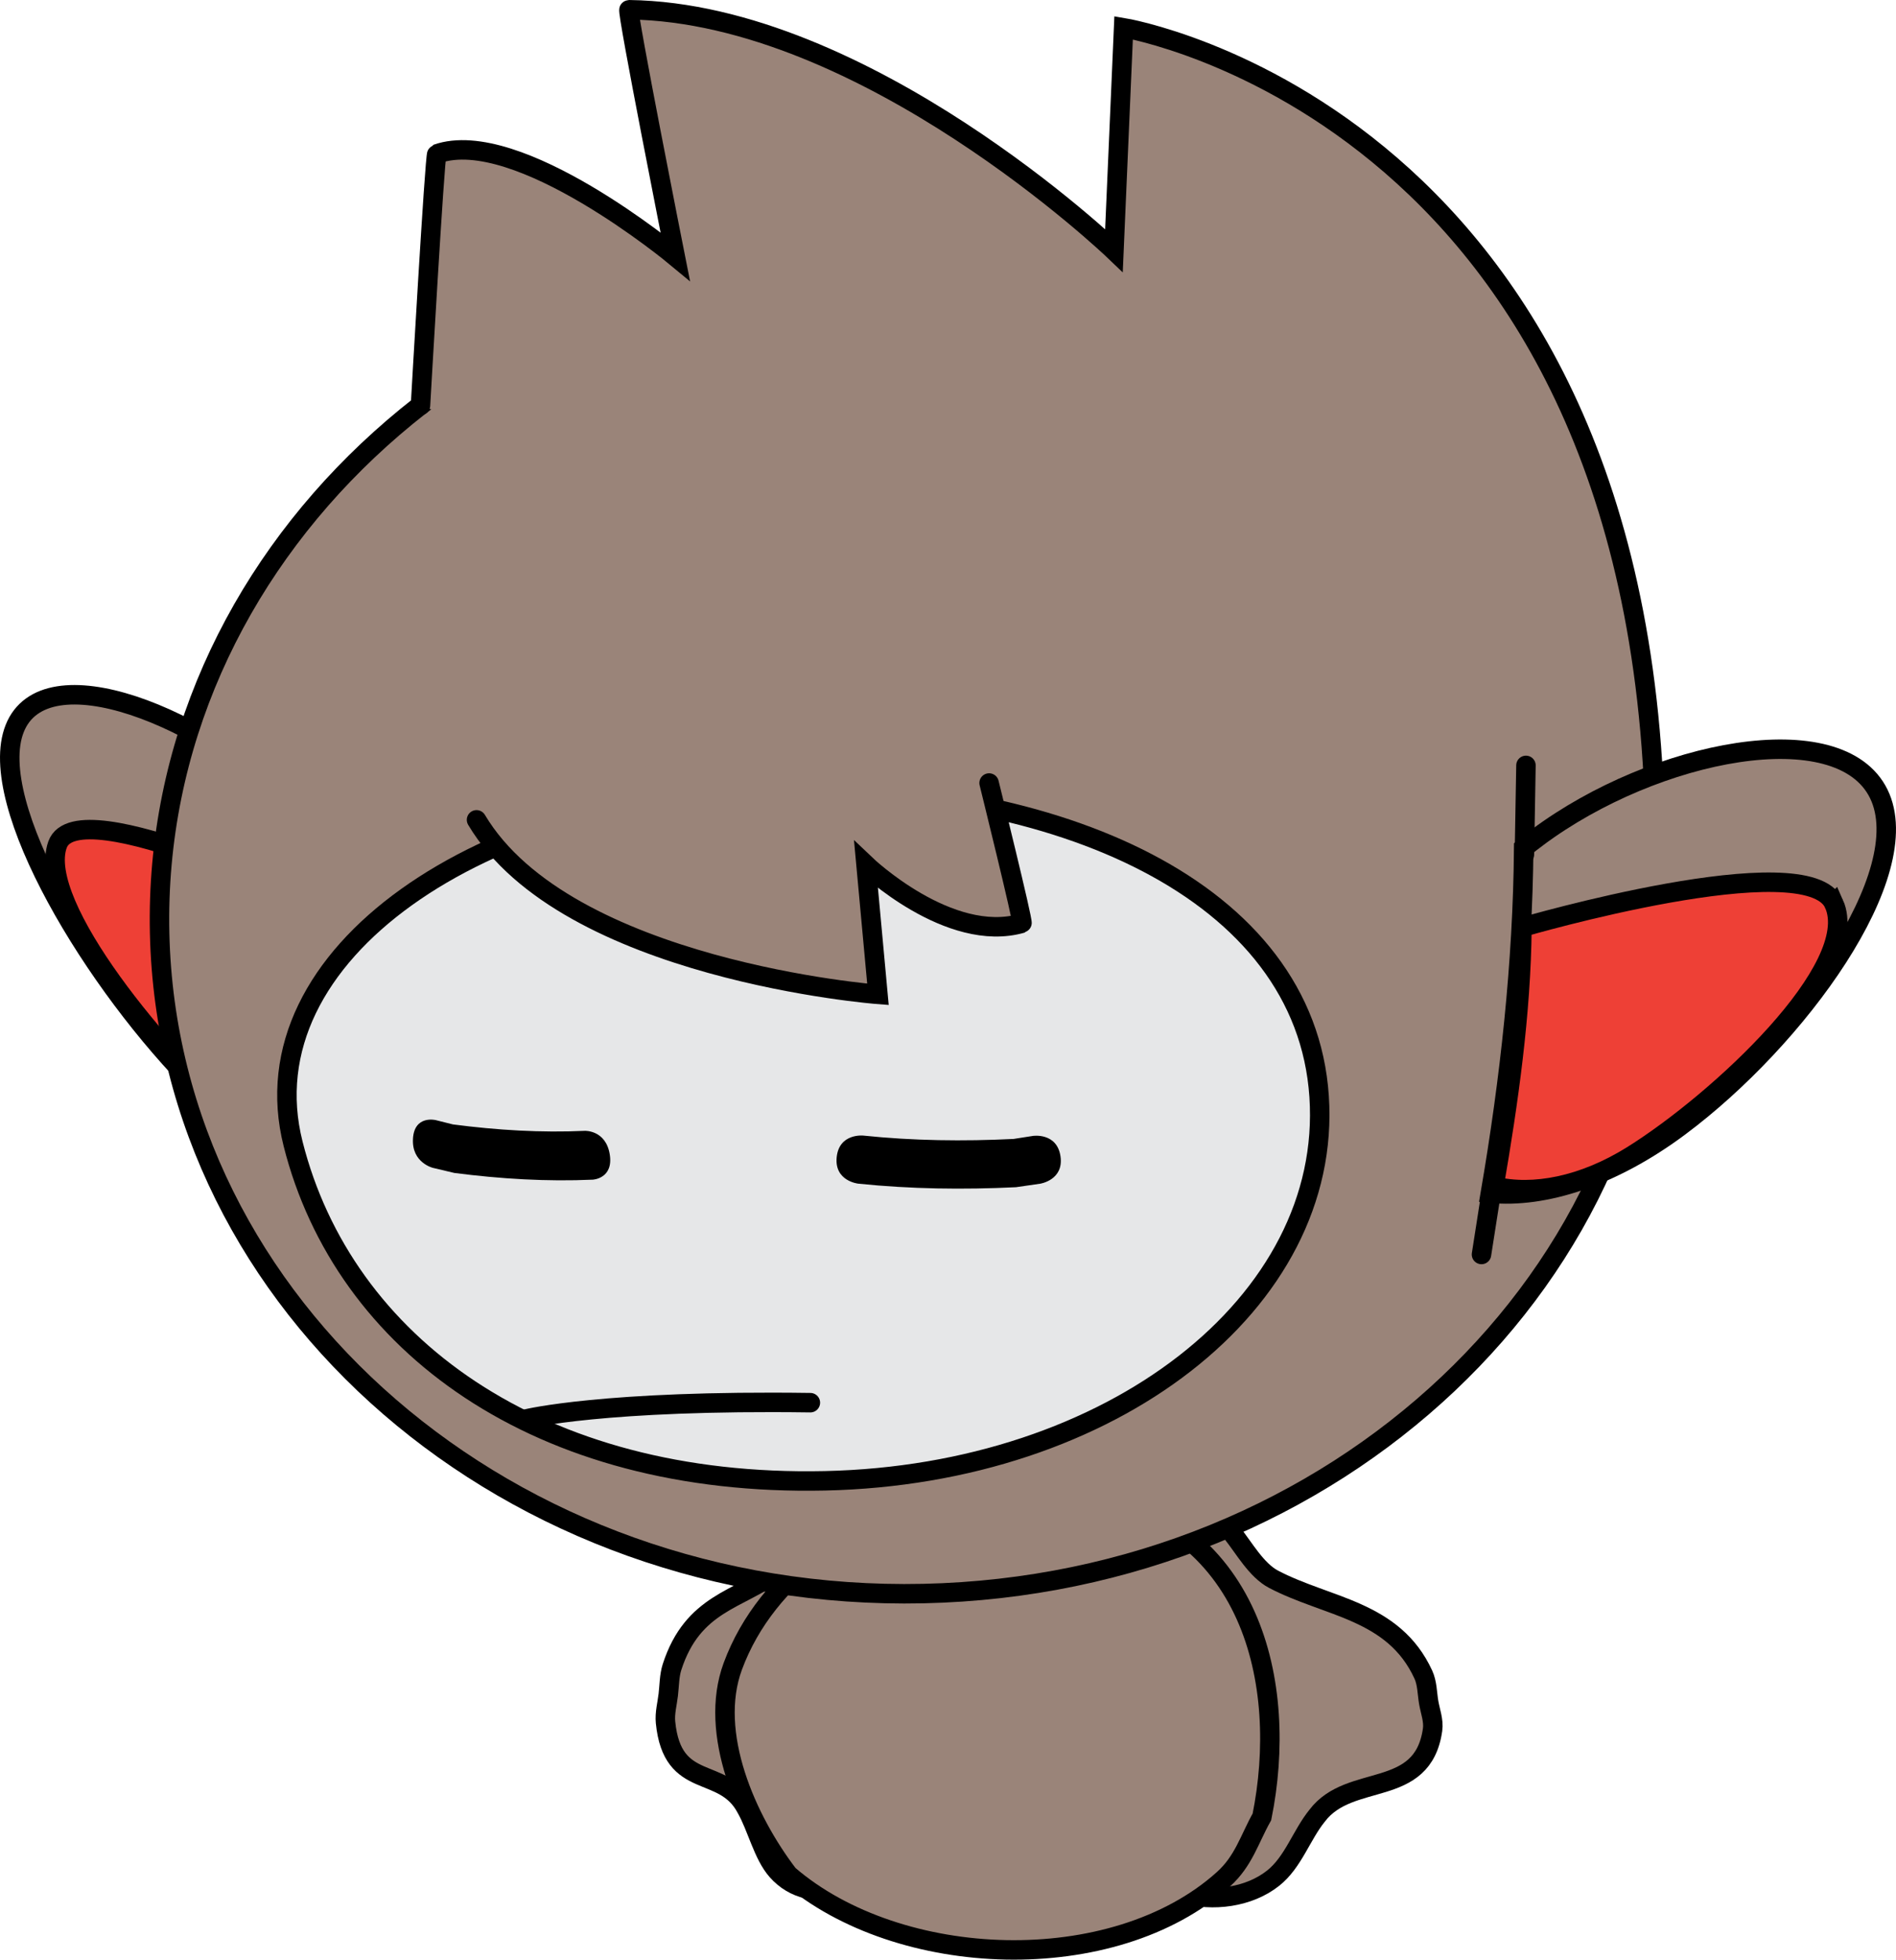 <svg version="1.1" xmlns="http://www.w3.org/2000/svg" xmlns:xlink="http://www.w3.org/1999/xlink" width="116.872" height="120.731" viewBox="0,0,116.872,120.731"><g transform="translate(-189.32,-120.438)"><g stroke-miterlimit="10"><path d="M240.635,214.77l0.158,-0.015c0.376,0.281 0.752,0.562 1.128,0.842c2.225,4.026 0.475,6.676 -0.13,10.819c-0.195,1.338 0.735,1.833 1.109,2.645c0.284,0.616 0.671,2.725 0.65,3.514c-0.119,4.297 -4.246,5.484 -6.335,3.115c-0.863,-0.979 -1.215,-2.645 -1.895,-3.847c-1.417,-2.682 -4.551,-1 -4.976,-5.297c-0.056,-0.566 0.103,-1.134 0.169,-1.697c0.067,-0.569 0.061,-1.174 0.229,-1.698c1.282,-3.985 4.141,-4.133 6.459,-5.875c0.741,-0.557 1.273,-1.936 1.775,-2.833c0,0 0.601,-1.074 1.352,-0.215c0.153,0.175 0.25,0.359 0.307,0.541z" fill="#9a8479" stroke="#000000" stroke-width="1.2" stroke-linecap="butt"/><path d="M263.35,214.684c1.074,-0.859 1.933,0.215 1.933,0.215c0.718,0.897 1.479,2.276 2.538,2.833c3.314,1.742 7.402,1.89 9.235,5.875c0.241,0.524 0.233,1.13 0.328,1.698c0.095,0.564 0.322,1.131 0.242,1.697c-0.607,4.297 -5.088,2.615 -7.115,5.297c-0.973,1.201 -1.475,2.868 -2.709,3.847c-2.986,2.369 -8.888,1.182 -9.058,-3.115c-0.031,-0.789 0.523,-2.898 0.929,-3.514c0.535,-0.813 1.866,-1.308 1.586,-2.645c-0.865,-4.144 -3.368,-6.793 -0.187,-10.819c0.538,-0.281 1.075,-0.562 1.613,-0.842l0.226,0.015c0.082,-0.182 0.22,-0.366 0.439,-0.541z" fill="#9a8479" stroke="#000000" stroke-width="1.2" stroke-linecap="butt"/><path d="M255.571,212.354c11.05,1.637 13.171,11.932 11.536,20.017c-0.776,1.38 -1.119,2.719 -2.381,3.852c-6.775,6.085 -20.008,5.587 -26.808,-0.286c-2.595,-3.396 -4.954,-8.716 -3.426,-12.845c2.076,-5.61 7.808,-9.598 14.376,-10.552c2.027,0 3.731,-0.039 5.477,0.134c0.478,-0.429 1.226,-0.32 1.226,-0.32z" fill="#9a8479" stroke="#000000" stroke-width="1.2" stroke-linecap="butt"/><path d="M208.26,170.76c0.255,0.254 0.506,0.51 0.752,0.77c0.352,7.145 1.331,14.416 2.649,21.599c-2.789,-0.1 -6.417,-1.981 -10.072,-5.61c-6.435,-6.389 -13.203,-17.575 -11.361,-22.203c1.842,-4.628 11.597,-0.945 18.032,5.444z" fill="#9a8479" stroke="#000000" stroke-width="1.2" stroke-linecap="butt"/><path d="M208.992,171.935l-0.314,-5.524" fill="none" stroke="#000000" stroke-width="1.2" stroke-linecap="round"/><path d="M211.382,191.708l0.907,5.284" fill="none" stroke="#000000" stroke-width="1.2" stroke-linecap="round"/><path d="M209.312,176.451c0.267,5.354 1.172,10.956 2.143,16.222c-2.031,0.261 -4.675,-0.722 -7.342,-3.022c-4.695,-4.049 -12.581,-13.46 -11.247,-17.178c1.247,-3.475 16.446,3.978 16.446,3.978z" fill="#ee4036" stroke="#000000" stroke-width="1.2" stroke-linecap="butt"/><path d="M199.16,177.947c-0.526,-23.011 19.698,-42.113 45.172,-42.664c25.474,-0.551 46.552,17.656 47.078,40.668c0.526,23.011 -19.698,42.113 -45.172,42.664c-25.474,0.551 -46.552,-17.656 -47.078,-40.668z" fill="#9a8479" stroke="#000000" stroke-width="1.2" stroke-linecap="butt"/><path d="M215.239,145.422c0,0 0.882,-15.458 1.009,-15.502c4.98,-1.748 14.694,6.316 14.694,6.316c0,0 -3.016,-15.2 -2.848,-15.198c14.592,0.191 29.892,14.834 29.892,14.834l0.595,-13.724c0,0 33.024,5.43 32.776,51.482" fill="#9a8479" stroke="#000000" stroke-width="1.2" stroke-linecap="round"/><path d="M236.85,169.018c17.677,-0.383 32.929,6.273 33.782,18.969c0.853,12.696 -12.786,23.298 -30.463,23.681c-17.677,0.383 -29.661,-8.42 -32.781,-20.756c-2.968,-11.734 11.786,-21.512 29.463,-21.894z" fill="#e6e7e8" stroke="#000000" stroke-width="1.2" stroke-linecap="butt"/><path d="M218.693,170.947c0,0 10.315,-3.883 15.65,-4.266c5.193,-0.373 15.946,1.998 15.946,1.998c0,0 2.131,8.611 2.025,8.641c-4.485,1.29 -9.61,-3.591 -9.61,-3.591l0.734,7.971c0,0 -19.219,-1.476 -24.744,-10.752z" fill="#9a8479" stroke="#000000" stroke-width="0" stroke-linecap="round"/><path d="M250.289,168.678c0,0 2.131,8.611 2.025,8.641c-4.485,1.29 -9.61,-3.591 -9.61,-3.591l0.734,7.971c0,0 -19.219,-1.476 -24.744,-10.752" fill="none" stroke="#000000" stroke-width="1.2" stroke-linecap="round"/><path d="M284.093,172.023c7.286,-5.417 18.629,-7.605 21.037,-2.676c2.408,4.929 -5.032,15.109 -12.317,20.526c-4.139,3.077 -8.331,4.404 -11.623,4.074c1.199,-7.005 1.993,-14.15 2.053,-21.266c0.277,-0.223 0.561,-0.442 0.85,-0.657z" fill="#9a8479" stroke="#000000" stroke-width="1.2" stroke-linecap="butt"/><path d="M283.286,173.088l0.096,-5.495" fill="none" stroke="#000000" stroke-width="1.2" stroke-linecap="round"/><path d="M281.449,192.562l-0.808,5.162" fill="none" stroke="#000000" stroke-width="1.2" stroke-linecap="round"/><path d="M302.371,176.119c1.762,3.937 -7.088,12.163 -12.434,15.501c-3.037,1.896 -6.112,2.474 -8.525,1.898c0.884,-5.135 1.674,-10.616 1.723,-15.948c0,0 17.589,-5.131 19.236,-1.451z" fill="#ee4036" stroke="#000000" stroke-width="1.2" stroke-linecap="butt"/><path d="M221.772,207.855c0,0 4.77,-1.178 17.5,-1" fill="none" stroke="#000000" stroke-width="1.2" stroke-linecap="round"/><path d="M252.996,190.419c0,0 1.472,-0.22 1.693,1.252c0.22,1.472 -1.252,1.693 -1.252,1.693l-1.493,0.216c-3.235,0.156 -6.498,0.115 -9.722,-0.219c0,0 -1.481,-0.154 -1.327,-1.635c0.154,-1.481 1.635,-1.327 1.635,-1.327c3.071,0.321 6.187,0.36 9.269,0.207l1.198,-0.187z" fill="#000000" stroke="none" stroke-width="0.5" stroke-linecap="butt"/><path d="M214.775,190.597c0.084,-1.471 1.395,-1.153 1.395,-1.153l1.067,0.267c2.72,0.356 5.456,0.52 8.132,0.396c0,0 1.29,-0.059 1.536,1.445c0.245,1.504 -1.045,1.563 -1.045,1.563c-2.809,0.127 -5.675,-0.045 -8.53,-0.413l-1.328,-0.315c0,0 -1.311,-0.318 -1.226,-1.79z" fill="#000000" stroke="none" stroke-width="0.5" stroke-linecap="butt"/></g></g></svg>